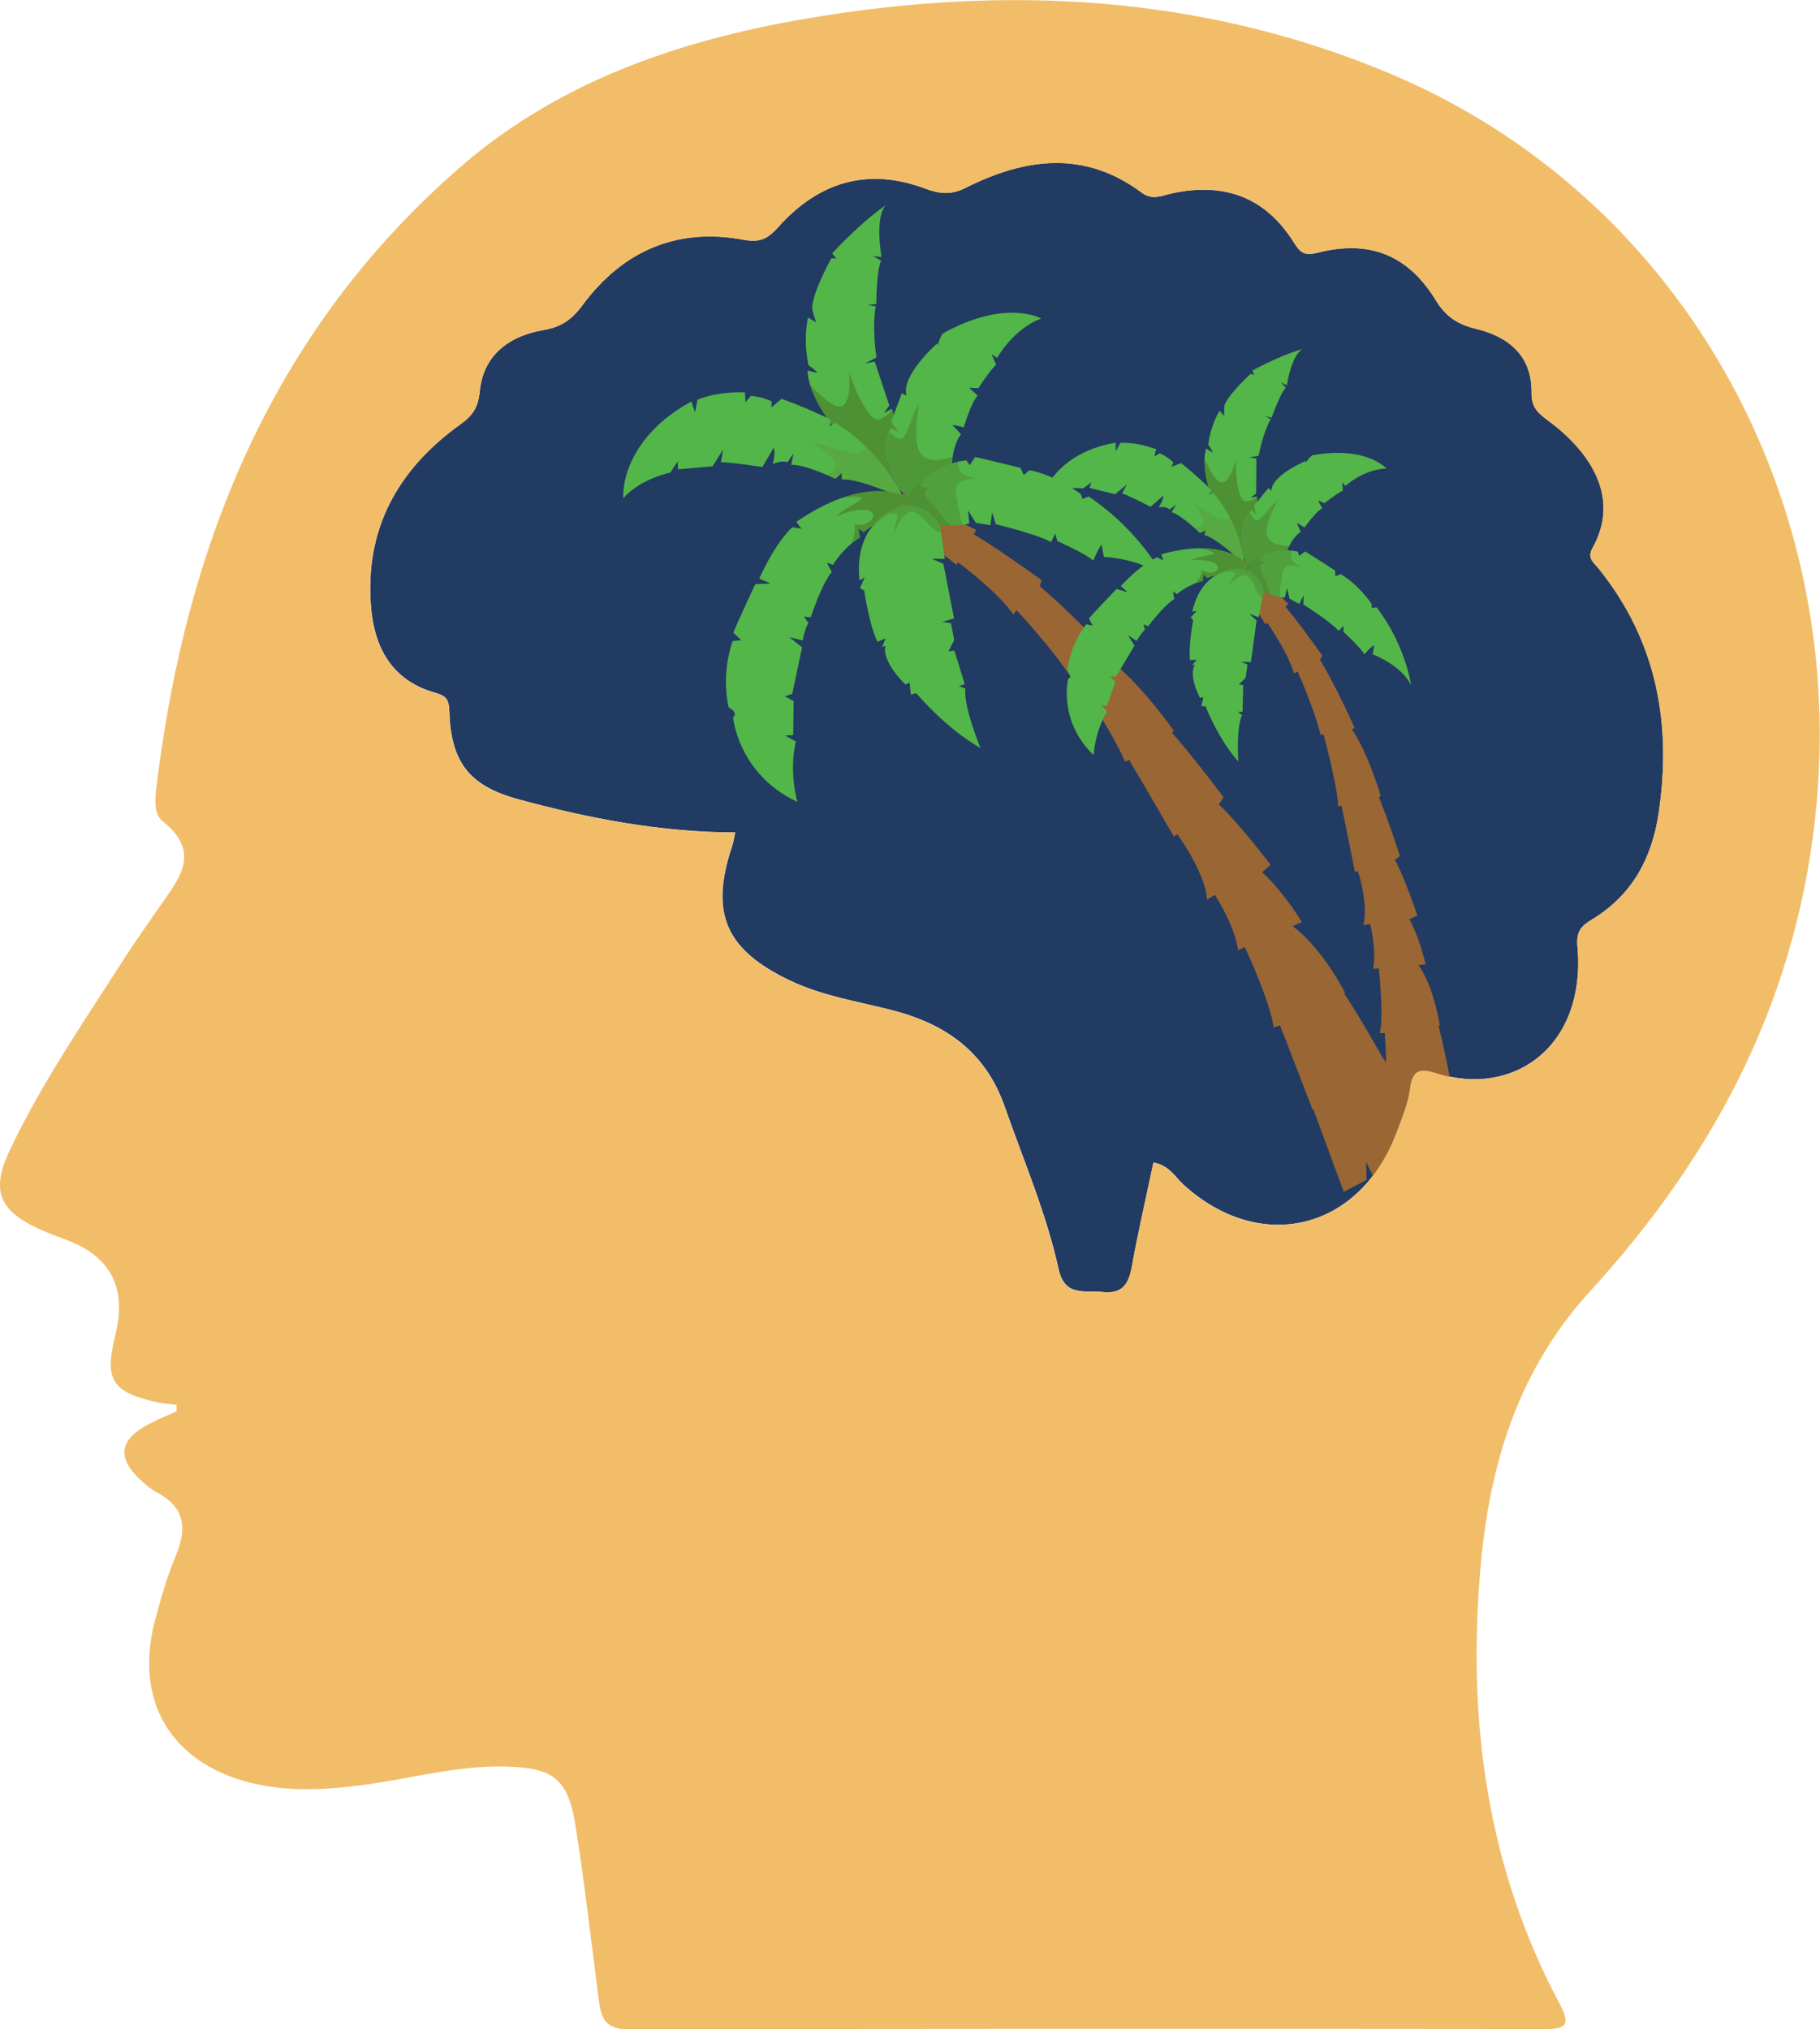 <?xml version="1.0" encoding="UTF-8"?>
<svg xmlns="http://www.w3.org/2000/svg" viewBox="0 0 128.56 143.34">
  <defs>
    <style>
      .cls-1, .cls-2, .cls-3, .cls-4, .cls-5 {
        mix-blend-mode: multiply;
      }

      .cls-1, .cls-3 {
        opacity: .3;
      }

      .cls-1, .cls-6 {
        fill: #496b22;
      }

      .cls-1, .cls-6, .cls-7, .cls-8, .cls-9, .cls-10, .cls-11, .cls-12 {
        stroke-width: 0px;
      }

      .cls-13 {
        isolation: isolate;
      }

      .cls-2 {
        opacity: .4;
      }

      .cls-4 {
        opacity: .5;
      }

      .cls-5 {
        opacity: .6;
      }

      .cls-7 {
        fill: #5e8d30;
      }

      .cls-8 {
        fill: #53b648;
      }

      .cls-9 {
        fill: #223b63;
      }

      .cls-10 {
        fill: #996634;
      }

      .cls-11 {
        fill: #7fb540;
      }

      .cls-12 {
        fill: #f2bd69;
      }
    </style>
  </defs>
  <g class="cls-13">
    <g id="Layer_2" data-name="Layer 2">
      <g id="Layer_1-2" data-name="Layer 1">
        <path class="cls-9" d="M51.93,58.8c-5.29-.02-10.36-.99-15.33-2.35-3.5-.95-4.76-2.66-4.86-6.26-.03-.92-.36-1.07-1.07-1.28-2.97-.86-4.22-3.14-4.46-6.03-.46-5.55,1.93-9.76,6.3-12.9.87-.63,1.26-1.16,1.38-2.34.25-2.57,2.09-3.92,4.5-4.33,1.23-.21,1.99-.71,2.77-1.77,2.82-3.82,6.67-5.5,11.36-4.61,1.2.23,1.73-.08,2.47-.91,2.85-3.18,6.32-4.23,10.38-2.7.99.37,1.81.46,2.83-.05,4.19-2.11,8.4-2.7,12.46.34.74.56,1.44.2,2.14.04,3.64-.79,6.58.24,8.6,3.47.47.76.75.96,1.71.72,3.63-.92,6.35.17,8.3,3.34.72,1.18,1.55,1.73,2.85,2.04,2.27.55,3.96,1.87,3.93,4.5-.01,1,.41,1.42,1.14,1.96,2.74,2.01,5.26,5.26,3.17,9.02-.41.74.08,1.02.44,1.47,4.1,5.1,5.18,10.96,4.22,17.32-.48,3.15-1.89,5.73-4.63,7.41-.76.46-1.2.81-1.1,1.91.65,7.12-4.54,10.74-9.99,8.98-1.06-.34-1.67-.28-1.83,1.08-.12,1.06-.57,2.1-.96,3.12-2.6,6.93-9.63,8.63-15.06,3.68-.59-.54-.99-1.35-2.11-1.56-.52,2.45-1.08,4.88-1.52,7.33-.23,1.27-.67,1.97-2.09,1.82-1.27-.13-2.65.35-3.09-1.61-.87-3.95-2.47-7.66-3.8-11.46-1.37-3.94-4.24-5.88-7.98-6.84-2.41-.62-4.87-.99-7.17-2.08-4.55-2.16-5.71-4.73-4.12-9.48.1-.3.14-.63.23-1Z"/>
        <g>
          <g>
            <path class="cls-10" d="M92.24,76.91l2.68,7.28,1.61-.85-.03-1.26.52,1.05.49-.21.08-.77.55.59,1.58-.79s-.25-1.04-.14-.95c.11.09.5.62.5.62l1.25-1.19s-2.79-4.83-3.98-6.05c-1.2-1.22-5.91-1.71-5.11,2.56Z"/>
            <g class="cls-5">
              <path class="cls-10" d="M98.23,75.46c-.33-.47-.64-.87-.88-1.11-1.2-1.22-5.91-1.71-5.11,2.56l.67,1.81c1.19-.03,3.52-.48,5.33-3.26Z"/>
            </g>
          </g>
          <g>
            <path class="cls-10" d="M89.91,71.1l2.81,7.29,1.33-.69-.11-1.22.52,1.06.41-.16v-.75s.53.62.53.62l1.31-.62s-.29-1.03-.19-.94c.1.1.48.64.48.64l.99-1.05s-2.73-4.93-3.85-6.22c-1.11-1.29-5.2-2.17-4.22,2.04Z"/>
            <g class="cls-5">
              <path class="cls-10" d="M94.96,70.22c-.32-.49-.61-.89-.84-1.16-1.11-1.29-5.2-2.17-4.22,2.04l.7,1.82c1.02.08,3-.16,4.36-2.7Z"/>
            </g>
          </g>
          <g>
            <path class="cls-10" d="M87.72,66.43s2.02,4.25,2.24,6.15l1.35-.47.04-.8.39.58.65-.34v-.78s.58.74.58.74l.97-.46-.25-.96.63.61.69-.58s-1.82-3.61-4.2-5.03c-2.38-1.42-3.59.22-3.09,1.34Z"/>
            <g class="cls-5">
              <path class="cls-10" d="M91.68,65.71c-.28-.23-.56-.44-.86-.62-2.38-1.42-3.59.22-3.09,1.34,0,0,.21.45.51,1.12.67-.12,1.91-.53,3.45-1.84Z"/>
            </g>
          </g>
          <g>
            <path class="cls-10" d="M85.7,63.01s1.52,2.31,1.75,4.1l1.39-.59v-.71s.34.54.34.54l.8-.33-.07-.32.32.2,1.73-.77s-1.45-2.45-3.28-3.94c0,0-3.15.48-2.97,1.8Z"/>
            <g class="cls-5">
              <path class="cls-10" d="M89.18,61.66c-.17-.15-.34-.3-.51-.45,0,0-3.15.48-2.97,1.8,0,0,.16.24.38.62.71-.27,1.94-.85,3.1-1.98Z"/>
            </g>
          </g>
          <g>
            <path class="cls-10" d="M82.87,58.51s2.26,2.96,2.39,5.03l1.37-.79-.1-.72.36.55,1.55-.58-.32-.69.85.46.78-.69s-2.74-3.58-3.83-4.38c-1.09-.79-3.53.38-3.05,1.8Z"/>
            <g class="cls-5">
              <path class="cls-10" d="M86.5,57.22c-.21-.22-.41-.39-.57-.51-1.09-.79-3.53.38-3.05,1.8,0,0,.24.32.57.81.84-.25,2.06-.82,3.06-2.11Z"/>
            </g>
          </g>
          <g>
            <g>
              <path class="cls-10" d="M79.52,53.25l3.4,5.84.9-.62-.29-.99.58.84.29-.15-.12-.61.5.48.9-.57s-.4-.83-.3-.76c.09.07.47.5.47.5l.58-.9s-2.94-3.91-4.01-4.92c-1.08-1.01-4.37-1.55-2.9,1.85Z"/>
              <g class="cls-5">
                <path class="cls-10" d="M83.26,52.31c-.33-.38-.63-.71-.84-.91-1.08-1.01-4.37-1.55-2.9,1.85l.85,1.46c.8.02,2.28-.26,2.89-2.4Z"/>
              </g>
            </g>
            <g>
              <path class="cls-10" d="M75.68,47.39s3.01,4.46,3.78,6.41l.97-.39-.22-.82.51.62.44-.3-.24-.8.72.79.66-.41-.5-.99.71.66.4-.55s-2.64-3.79-5.06-5.39c-2.43-1.6-2.93-.01-2.17,1.17Z"/>
              <g class="cls-5">
                <path class="cls-10" d="M78.75,46.91c-.3-.26-.61-.49-.91-.69-2.43-1.6-2.93-.01-2.17,1.17,0,0,.32.47.78,1.18.52-.08,1.43-.42,2.3-1.65Z"/>
              </g>
            </g>
            <g>
              <path class="cls-10" d="M71.4,42.65s2.95,3.12,4.36,5.37l.88-.47-.47-.87.67.73.51-.26-.28-.41.43.3,1.06-.64s-2.98-3.28-5.66-5.44c0,0-2.56.02-1.51,1.68Z"/>
              <g class="cls-5">
                <path class="cls-10" d="M73.68,41.61c-.26-.22-.51-.44-.77-.64,0,0-2.56.02-1.51,1.68,0,0,.3.32.77.84.47-.2,1.21-.7,1.51-1.87Z"/>
              </g>
            </g>
            <g>
              <path class="cls-10" d="M67.15,39.32s3.23,2.33,4.43,4.08l.59-.77-.46-.6.56.44.83-.61-.6-.55.87.32.21-.65s-3.91-2.83-5.13-3.41c-1.22-.59-2.39.58-1.29,1.75Z"/>
              <g class="cls-5">
                <path class="cls-10" d="M69.12,37.96c-.27-.17-.51-.3-.69-.39-1.22-.59-2.39.58-1.29,1.75,0,0,.35.25.85.64.48-.27,1.08-.85,1.13-2.01Z"/>
              </g>
            </g>
            <g>
              <path class="cls-10" d="M64.32,37.45s2.29,1.65,3.24,2.46l.54-.97-.74-.64.83.53.23-.43-.36-.4.44.2.46-.77-5.2-2.58s-.33,1.47.57,2.6Z"/>
              <path class="cls-10" d="M67.44,38.38c.06.03.13.07.19.1l-.28-.18.09.07Z"/>
            </g>
          </g>
        </g>
        <g>
          <g>
            <path class="cls-8" d="M63.77,30.96l-.79-2.09-.54.32.38-.55-1.03-3.1-.68.13.8-.42s-.33-2.08-.05-3.61l-.58-.1.62-.07s0-2.33.34-3.06l-.58-.33.61.07s-.51-2.77.3-3.65c0,0-1.43.88-3.79,3.4l.29.35h-.35s-1.3,2.31-1.36,3.52c.16.68.29,1,.29,1l-.57-.34s-.38,1.43.03,3.37c.54.36.62.54.62.54l-.68-.17s-.3,3.42,7,8.83c-.25-3.41-.29-4.05-.29-4.05Z"/>
            <g class="cls-4">
              <path class="cls-6" d="M62.19,29.6c-.94.44-2.22-3.3-2.22-3.3,0,0,.26,2.46-.7,2.41-.54-.03-1.39-.83-2.06-1.55.41,1.38,1.83,4.15,6.84,7.86-.25-3.41-.29-4.05-.29-4.05l-.77-2.02c-.11.19-.34.43-.81.65Z"/>
            </g>
          </g>
          <g>
            <path class="cls-8" d="M63.88,35.24s-3.2-1.49-4.42-1.37v-.46s-.45.41-.45.41c0,0-2.14-1.04-3.12-.98l.16-.81-.43.63s-.38-.2-1.03.13c.22-.99.06-1.16.06-1.16l-.8,1.36s-2.35-.37-2.93-.33c.13-.66.15-.9.15-.9l-.74,1.18-2.45.21v-.57s-.53.8-.53.8c0,0-2.11.43-3.32,1.81-.08-1.81,1.05-4.8,4.81-6.83.18.57.26.75.26.75l.17-.87s1.13-.57,3.35-.53l.04.71.37-.45s.65,0,1.48.38l-.02.43.72-.61s2,.71,3.47,1.48l-.05.45.34-.24s2.98,1.57,4.89,5.36Z"/>
            <g class="cls-3">
              <path class="cls-7" d="M60.11,31.97c-1.16-.2-2.9-.81-2.9-.81,0,0,2.23,1.3,1.79,1.98-.11.18-.35.3-.64.39.39.17.66.3.66.3l.45-.41v.46c1.22-.12,4.42,1.37,4.42,1.37-.81-1.6-1.81-2.81-2.7-3.67-.2.27-.54.49-1.08.4Z"/>
            </g>
          </g>
          <g>
            <path class="cls-8" d="M67.26,33.42s-.18-1.62.62-2.75l-.62-.67.82.18s.48-1.67.98-2.24l-.6-.55.65.03s.72-1.14,1.25-1.66l-.32-.75.4.27s1.12-2.05,3.11-2.78c0,0-2.49-1.44-6.98,1.07-.36.67-.32.93-.32.93l-.04-.25s-2.62,2.29-2.17,3.71l-.34-.18-.74,1.99.45.73-.48-.28s-1.24,2.07,1.28,5.02c.82.18,3.03-1.81,3.03-1.81Z"/>
            <g class="cls-2">
              <path class="cls-6" d="M64.9,28.55c-.73,1.22-.85,2.91-1.61,2.34-.16-.12-.32-.24-.47-.36-.24.68-.54,2.44,1.41,4.71.82.18,3.03-1.81,3.03-1.81,0,0-.06-.52.04-1.17-2.81.89-2.76-.87-2.4-3.7Z"/>
            </g>
          </g>
          <g>
            <path class="cls-8" d="M64.49,35.35s-2.76-2.24-8.24,1.51l.36.49-.64-.11s-1.07.86-2.34,3.63l.81.35-1.09.04s-1.18,2.52-1.55,3.43l.56.53-.6.06s-.84,2.09-.3,4.68c.75.4.32.71.32.71,0,0,.36,4.02,4.54,5.97-.62-2.44-.1-4.26-.1-4.26l-.76-.43.57-.02.03-2.41-.62-.33.52-.18.7-3.28-.9-.72.94.23s.14-.81.4-1.25l-.31-.43.48.04s.77-2.36,1.48-3.19l-.34-.66.43.15s.69-1.2,1.91-1.94l-.12-.62.37.25s2.53-1.89,3.51-2.24Z"/>
            <g class="cls-4">
              <path class="cls-6" d="M59.32,35.22c.37-.07.73-.12,1.03-.13,1.25,0-.15.44-1.34,1.38,2.84-1.05,2.96-.02,2.41.37-.56.4-1.09.17-1.09.17,0,0,.2.49-.18,1.36.18-.15.37-.29.58-.42l-.12-.62.37.25s2.53-1.89,3.51-2.24c0,0-1.73-1.4-5.17-.12Z"/>
            </g>
          </g>
          <g>
            <path class="cls-8" d="M65.79,37.13s2.07.06,2.68-.16l-.09-.91.55.87,1.03.17.12-.92.26.85s2.85.68,3.91,1.26c.2-.45.29-.59.29-.59l.15.52s2.1.94,2.53,1.38c.38-.88.59-1.14.59-1.14l.16.88s2.9.09,4.33,1.6c0,0-1.66-3.37-5.4-5.87l-.44.17-.11-.34s-1.73-1.32-3.63-1.69l-.41.34-.22-.5s-2.61-.65-3.21-.77l-.38.58-.24-.34s-2.18.03-4.38,2.72c.16.9,1.9,1.89,1.9,1.89Z"/>
            <g class="cls-3">
              <path class="cls-6" d="M68.92,33.78c-1.05-.17-1.31-.66-1.25-1.16-.8.2-2.28.8-3.78,2.62.16.9,1.9,1.89,1.9,1.89,0,0,1.37.04,2.21-.07-.11-.29-.22-.68-.29-1.16-.18-1.13-.65-1.98,1.21-2.12Z"/>
            </g>
            <g class="cls-3">
              <path class="cls-6" d="M65.72,34.38c-.98.2-.72-.21-.24-.69-.51.38-1.05.88-1.6,1.54.16.9,1.9,1.89,1.9,1.89,0,0,.64.02,1.32,0-1.57-2.07-2.22-2.08-1.39-2.74Z"/>
            </g>
          </g>
          <g>
            <path class="cls-8" d="M63.83,35.7s-3.59.8-3.12,5.3l.37-.21-.33.75.3.18s.33,2.38.93,3.61l.57-.24-.24.63.25-.12s-.45.89,1.4,2.76l.29-.15.09.85.38-.1s2.05,2.47,4.54,3.88c-1.31-3.28-1.06-4.2-1.06-4.2l-.47-.18.42-.13-.74-2.38-.41.06.4-.8-.23-1.2-.62-.07.84-.26-.75-3.85-.83-.37.93.02-.32-2.28s-.66-1.64-2.61-1.5Z"/>
            <g>
              <path class="cls-11" d="M63.09,37.85c-.04.12-.06.2-.06.2,0,0,.02-.04.06-.2Z"/>
              <path class="cls-1" d="M63.83,35.7s-1.54.34-2.47,1.84h.04s1.16-1.6,1.99-1.22c-.14.87-.25,1.31-.31,1.53.19-.56.81-2.07,1.66-1.59.86.48.78,1.1,1.74,1.37l-.06-.43s-.66-1.64-2.61-1.5Z"/>
            </g>
          </g>
        </g>
        <g>
          <g>
            <path class="cls-10" d="M98.04,76.62l.15,5.87,1.36-.22.29-.91.12.88.4-.03.24-.53.25.55,1.33-.18s.07-.8.13-.72c.06.09.21.56.21.56l1.19-.55s-.82-4.14-1.38-5.31c-.56-1.17-3.82-2.67-4.29.59Z"/>
            <g class="cls-5">
              <path class="cls-10" d="M102.69,77.05c-.12-.42-.25-.78-.36-1.01-.56-1.17-3.82-2.67-4.29.59l.04,1.46c.86.27,2.64.52,4.61-1.03Z"/>
            </g>
          </g>
          <g>
            <path class="cls-10" d="M97.79,71.9l.24,5.91,1.12-.17.22-.9.11.89.33-.02.19-.53.22.57,1.09-.13s.05-.81.09-.72c.05.09.18.57.18.57l.97-.51s-.76-4.2-1.24-5.39c-.48-1.2-3.2-2.83-3.52.43Z"/>
            <g class="cls-5">
              <path class="cls-10" d="M101.62,72.5c-.11-.43-.22-.79-.32-1.03-.48-1.2-3.2-2.83-3.52.43l.06,1.47c.71.3,2.19.62,3.78-.87Z"/>
            </g>
          </g>
          <g>
            <path class="cls-10" d="M97.36,68.02s.41,3.54.11,4.95h1.08s.23-.58.23-.58l.14.51.55-.08.19-.56.24.67.81-.09.05-.75.3.59.64-.25s-.42-3.03-1.78-4.63c-1.36-1.6-2.62-.72-2.54.21Z"/>
            <g class="cls-5">
              <path class="cls-10" d="M100.37,68.47c-.14-.23-.3-.45-.47-.65-1.36-1.6-2.62-.72-2.54.21,0,0,.04.37.09.93.51.08,1.5.09,2.92-.48Z"/>
            </g>
          </g>
          <g>
            <path class="cls-10" d="M96.74,65.07s.53,2.03.25,3.36l1.14-.08.18-.5.1.47.65-.04.03-.25.18.22,1.43-.13s-.44-2.11-1.39-3.62c0,0-2.37-.43-2.57.57Z"/>
            <g class="cls-5">
              <path class="cls-10" d="M99.57,64.95c-.08-.15-.17-.3-.26-.44,0,0-2.37-.43-2.57.57,0,0,.06.21.12.54.58-.02,1.6-.14,2.7-.66Z"/>
            </g>
          </g>
          <g>
            <path class="cls-10" d="M95.82,61.16s.9,2.67.48,4.19l1.17-.23.11-.54.12.48,1.25-.04-.06-.57.5.54.73-.31s-1.09-3.24-1.68-4.07c-.58-.83-2.62-.59-2.63.55Z"/>
            <g class="cls-5">
              <path class="cls-10" d="M98.73,61.12c-.1-.21-.2-.38-.29-.5-.58-.83-2.62-.59-2.63.55,0,0,.1.29.21.72.66.03,1.67-.08,2.7-.76Z"/>
            </g>
          </g>
          <g>
            <g>
              <path class="cls-10" d="M94.7,56.57l1.01,5.02.8-.22.03-.78.21.75.24-.04.06-.47.24.47.78-.19s-.08-.69-.03-.62c.05.07.21.48.21.48l.64-.51s-1.15-3.52-1.67-4.5c-.52-.98-2.75-2.18-2.53.62Z"/>
              <g class="cls-5">
                <path class="cls-10" d="M97.61,56.81c-.14-.35-.28-.66-.38-.86-.52-.98-2.75-2.18-2.53.62l.25,1.25c.57.21,1.7.37,2.66-1.01Z"/>
              </g>
            </g>
            <g>
              <path class="cls-10" d="M93.38,51.43s1.07,3.93,1.15,5.51l.79-.04.04-.64.21.57.39-.11.02-.63.32.74.58-.13-.12-.83.35.65.42-.3s-.96-3.36-2.31-5.1c-1.35-1.74-2.1-.72-1.84.31Z"/>
              <g class="cls-5">
                <path class="cls-10" d="M95.7,51.84c-.15-.26-.31-.5-.48-.72-1.35-1.74-2.1-.72-1.84.31,0,0,.11.42.27,1.03.39.07,1.12.05,2.05-.62Z"/>
              </g>
            </g>
            <g>
              <path class="cls-10" d="M91.47,47s1.35,2.96,1.81,4.91l.75-.12-.12-.74.3.69.43-.06-.1-.36.23.32.92-.2s-1.33-3.08-2.72-5.28c0,0-1.84-.61-1.49.84Z"/>
              <g class="cls-5">
                <path class="cls-10" d="M93.36,46.81c-.13-.22-.26-.44-.4-.65,0,0-1.84-.61-1.49.84,0,0,.14.31.34.79.39-.03,1.03-.21,1.54-.97Z"/>
              </g>
            </g>
            <g>
              <path class="cls-10" d="M89.24,43.57s1.74,2.46,2.17,4.01l.61-.41-.18-.54.29.45.74-.24-.29-.54.54.44.3-.41s-2.11-2.98-2.84-3.7c-.73-.72-1.86-.17-1.35.94Z"/>
              <g class="cls-5">
                <path class="cls-10" d="M90.99,43.08c-.16-.19-.29-.34-.4-.45-.73-.72-1.86-.17-1.35.94,0,0,.19.26.45.67.41-.08.98-.34,1.3-1.17Z"/>
              </g>
            </g>
            <g>
              <path class="cls-10" d="M87.67,41.54s1.24,1.74,1.72,2.56l.62-.56-.37-.64.47.58.27-.25-.16-.37.27.25.52-.44-3.1-3.12s-.59.97-.22,2Z"/>
              <path class="cls-10" d="M89.68,42.97s.07.08.11.12l-.16-.19.04.07Z"/>
            </g>
          </g>
        </g>
        <g>
          <g>
            <path class="cls-8" d="M88.85,36.76l-.06-1.69-.46.09.4-.3.02-2.48-.52-.07.68-.11s.27-1.57.85-2.59l-.39-.21.46.1s.57-1.67.99-2.11l-.34-.38.42.2s.31-2.11,1.11-2.55c0,0-1.24.28-3.54,1.51l.12.32-.25-.08s-1.49,1.34-1.84,2.19c-.05.53-.03.79-.03.79l-.32-.38s-.62.93-.8,2.42c.3.39.31.54.31.54l-.45-.29s-1.05,2.38,2.86,8.03c.65-2.5.78-2.97.78-2.97Z"/>
            <g class="cls-4">
              <path class="cls-6" d="M88.06,35.4c-.78.08-.78-2.91-.78-2.91,0,0-.41,1.83-1.09,1.55-.38-.15-.79-.94-1.1-1.61-.05,1.09.3,3.42,2.98,7.3.65-2.5.78-2.97.78-2.97l-.06-1.63c-.13.11-.35.23-.74.27Z"/>
            </g>
          </g>
          <g>
            <path class="cls-8" d="M87.9,39.85s-1.93-1.85-2.83-2.06l.11-.33-.42.19s-1.28-1.26-2-1.47l.32-.54-.46.35s-.22-.24-.77-.16c.4-.66.32-.81.32-.81l-.9.78s-1.6-.84-2.02-.95c.26-.44.33-.61.33-.61l-.82.67-1.81-.45.15-.4-.58.44s-1.62-.2-2.82.49c.39-1.32,1.92-3.18,5.11-3.72-.01.45,0,.6,0,.6l.33-.58s.95-.13,2.53.44l-.14.52.38-.23s.47.16.97.64l-.12.31.67-.26s1.26,1,2.13,1.91l-.14.31.3-.09s1.75,1.85,2.2,5.03Z"/>
            <g class="cls-3">
              <path class="cls-7" d="M85.99,36.59c-.79-.42-1.88-1.29-1.88-1.29,0,0,1.28,1.47.8,1.86-.13.1-.33.13-.55.12.24.21.4.37.4.37l.42-.19-.11.33c.9.21,2.83,2.06,2.83,2.06-.19-1.35-.61-2.46-1.04-3.29-.21.14-.51.22-.87.02Z"/>
            </g>
          </g>
          <g>
            <path class="cls-8" d="M90.76,39.38s.27-1.2,1.12-1.82l-.28-.63.55.33s.75-1.08,1.25-1.36l-.3-.54.46.18s.8-.64,1.3-.89l-.05-.61.22.29s1.3-1.2,2.91-1.23c0,0-1.43-1.64-5.26-.94-.42.39-.45.58-.45.58l.03-.19s-2.44,1-2.46,2.13l-.2-.21-1.02,1.25.14.63-.28-.32s-1.4,1.18-.31,3.91c.55.33,2.62-.56,2.62-.56Z"/>
            <g class="cls-2">
              <path class="cls-6" d="M90.26,35.31c-.83.7-1.32,1.88-1.73,1.28-.09-.12-.17-.25-.25-.37-.34.43-.98,1.61-.14,3.72.55.33,2.62-.56,2.62-.56,0,0,.09-.39.31-.83-2.23-.05-1.76-1.3-.81-3.24Z"/>
            </g>
          </g>
          <g>
            <path class="cls-8" d="M88.3,40.08s-1.43-2.27-6.27-.93l.14.44-.43-.23s-.97.35-2.57,2.03l.49.45-.79-.24s-1.46,1.52-1.95,2.08l.27.52-.45-.11s-1.11,1.29-1.35,3.28c.44.47.06.58.06.58,0,0-.72,2.97,1.8,5.39.15-1.9.96-3.08.96-3.08l-.44-.49.41.12.61-1.72-.37-.39h.42s1.3-2.18,1.3-2.18l-.47-.73.62.4s.3-.54.59-.8l-.12-.38.34.15s1.13-1.5,1.84-1.92l-.08-.56.27.21s.79-.69,1.84-.93l.06-.48.21.27s2.27-.74,3.06-.75Z"/>
            <g class="cls-4">
              <path class="cls-6" d="M84.63,38.73c.29.04.55.09.77.16.9.3-.22.28-1.3.66,2.29-.06,2.13.71,1.63.86-.5.15-.82-.14-.82-.14,0,0,.02.4-.46.93.16-.06.34-.12.52-.16l.06-.48.21.27s2.27-.74,3.06-.75c0,0-.9-1.43-3.67-1.35Z"/>
            </g>
          </g>
          <g>
            <path class="cls-8" d="M88.8,41.67s1.47.55,1.96.54l.15-.68.18.76.69.37.31-.63-.02.67s1.88,1.18,2.49,1.86c.26-.27.35-.35.35-.35l-.02.41s1.28,1.18,1.48,1.6c.48-.54.7-.67.7-.67l-.1.67s2.06.77,2.71,2.21c0,0-.37-2.82-2.43-5.52l-.36.02v-.27s-.91-1.37-2.18-2.1l-.38.14-.03-.41s-1.71-1.1-2.11-1.34l-.42.32-.09-.3s-1.57-.51-3.8.88c-.11.69.9,1.82.9,1.82Z"/>
            <g class="cls-3">
              <path class="cls-6" d="M91.86,40.03c-.71-.38-.78-.79-.61-1.14-.62-.05-1.83.02-3.35.96-.11.69.9,1.82.9,1.82,0,0,.97.36,1.6.49,0-.23.01-.54.07-.9.15-.85.02-1.58,1.38-1.23Z"/>
            </g>
            <g class="cls-3">
              <path class="cls-6" d="M89.42,39.69c-.75-.09-.46-.32,0-.55-.46.15-.97.37-1.52.72-.11.69.9,1.82.9,1.82,0,0,.46.17.95.32-.62-1.87-1.08-2.03-.33-2.3Z"/>
            </g>
          </g>
          <g>
            <path class="cls-8" d="M87.74,40.17s-2.77-.31-3.52,3.04l.31-.06-.42.46.17.2s-.34,1.79-.22,2.82l.47-.03-.32.39.21-.03s-.54.53.33,2.32l.25-.03-.14.63.3.02s.87,2.27,2.31,3.89c-.14-2.67.27-3.27.27-3.27l-.3-.24h.33s.05-1.88.05-1.88l-.31-.06.48-.47.13-.92-.43-.2.67.02.4-2.94-.51-.47.66.24.33-1.71s-.07-1.34-1.5-1.71Z"/>
            <g>
              <path class="cls-11" d="M86.69,41.53c-.06.08-.09.13-.09.13,0,0,.03-.03.09-.13Z"/>
              <path class="cls-1" d="M87.74,40.17s-1.19-.13-2.22.72h.03s1.22-.85,1.72-.38c-.32.59-.5.88-.59,1.02.27-.36,1.08-1.28,1.58-.73.5.55.29.98.91,1.4l.06-.32s-.07-1.34-1.5-1.71Z"/>
            </g>
          </g>
        </g>
        <path class="cls-12" d="M12.49,99.23c-.47-.06-.95-.07-1.4-.18-3.2-.72-3.73-1.59-2.94-4.76q1.23-4.95-3.43-6.7c-.7-.26-1.41-.52-2.09-.84-2.72-1.29-3.26-2.71-1.96-5.46,2.23-4.72,5.18-9.01,7.98-13.39.81-1.27,1.69-2.5,2.54-3.74,1.37-1.99,3.15-3.9.29-6.16-.63-.5-.53-1.54-.43-2.4,2.07-17.2,8.28-32.4,21.56-43.88,6.94-6,15.42-8.88,24.31-10.4,14.05-2.41,27.92-1.71,41.2,3.85,20.27,8.49,32.18,29.35,30.21,51.47-1.21,13.57-7.04,24.75-15.96,34.51-5.08,5.55-7.13,12.13-7.78,19.46-.97,10.91.43,21.32,5.64,31.05.8,1.5.17,1.67-1.13,1.66-21.56-.02-43.12-.03-64.68.03-1.65,0-1.96-.79-2.12-2.05-.53-4.08-.99-8.18-1.63-12.24-.54-3.44-1.56-4.2-5.01-4.28-3.53-.08-6.92.93-10.38,1.35-2.58.32-5.13.42-7.68-.23-5.57-1.43-8.15-5.82-6.64-11.48.41-1.54.85-3.09,1.47-4.56.81-1.93.6-3.41-1.34-4.44-.36-.19-.7-.46-1.01-.74-1.9-1.68-1.71-3.02.6-4.18.58-.29,1.19-.54,1.79-.81,0-.15,0-.3,0-.45ZM51.93,58.8c-.08.38-.12.7-.23,1-1.59,4.75-.44,7.31,4.12,9.48,2.29,1.09,4.76,1.46,7.17,2.08,3.73.96,6.6,2.9,7.98,6.84,1.32,3.8,2.92,7.52,3.8,11.46.43,1.96,1.82,1.48,3.09,1.61,1.42.15,1.86-.56,2.09-1.82.44-2.45,1.01-4.88,1.52-7.33,1.12.21,1.52,1.02,2.11,1.56,5.43,4.95,12.46,3.24,15.06-3.68.38-1.02.83-2.06.96-3.12.16-1.36.76-1.42,1.83-1.08,5.45,1.76,10.64-1.86,9.99-8.98-.1-1.1.35-1.44,1.1-1.91,2.75-1.69,4.16-4.26,4.63-7.41.96-6.36-.12-12.22-4.22-17.32-.36-.45-.85-.73-.44-1.47,2.09-3.75-.43-7.01-3.17-9.02-.74-.54-1.16-.96-1.14-1.96.03-2.63-1.66-3.95-3.93-4.5-1.3-.31-2.13-.86-2.85-2.04-1.95-3.18-4.67-4.26-8.3-3.34-.95.24-1.24.03-1.71-.72-2.02-3.23-4.95-4.26-8.6-3.47-.7.15-1.4.51-2.14-.04-4.06-3.04-8.27-2.45-12.46-.34-1.02.51-1.84.42-2.83.05-4.06-1.53-7.54-.47-10.38,2.7-.74.82-1.27,1.13-2.47.91-4.69-.88-8.54.8-11.36,4.61-.78,1.06-1.54,1.56-2.77,1.77-2.42.41-4.25,1.76-4.5,4.33-.12,1.18-.51,1.72-1.38,2.34-4.38,3.14-6.76,7.36-6.3,12.9.24,2.89,1.49,5.17,4.46,6.03.71.21,1.05.36,1.07,1.28.1,3.61,1.37,5.31,4.86,6.26,4.98,1.36,10.04,2.33,15.33,2.35Z"/>
      </g>
    </g>
  </g>
</svg>